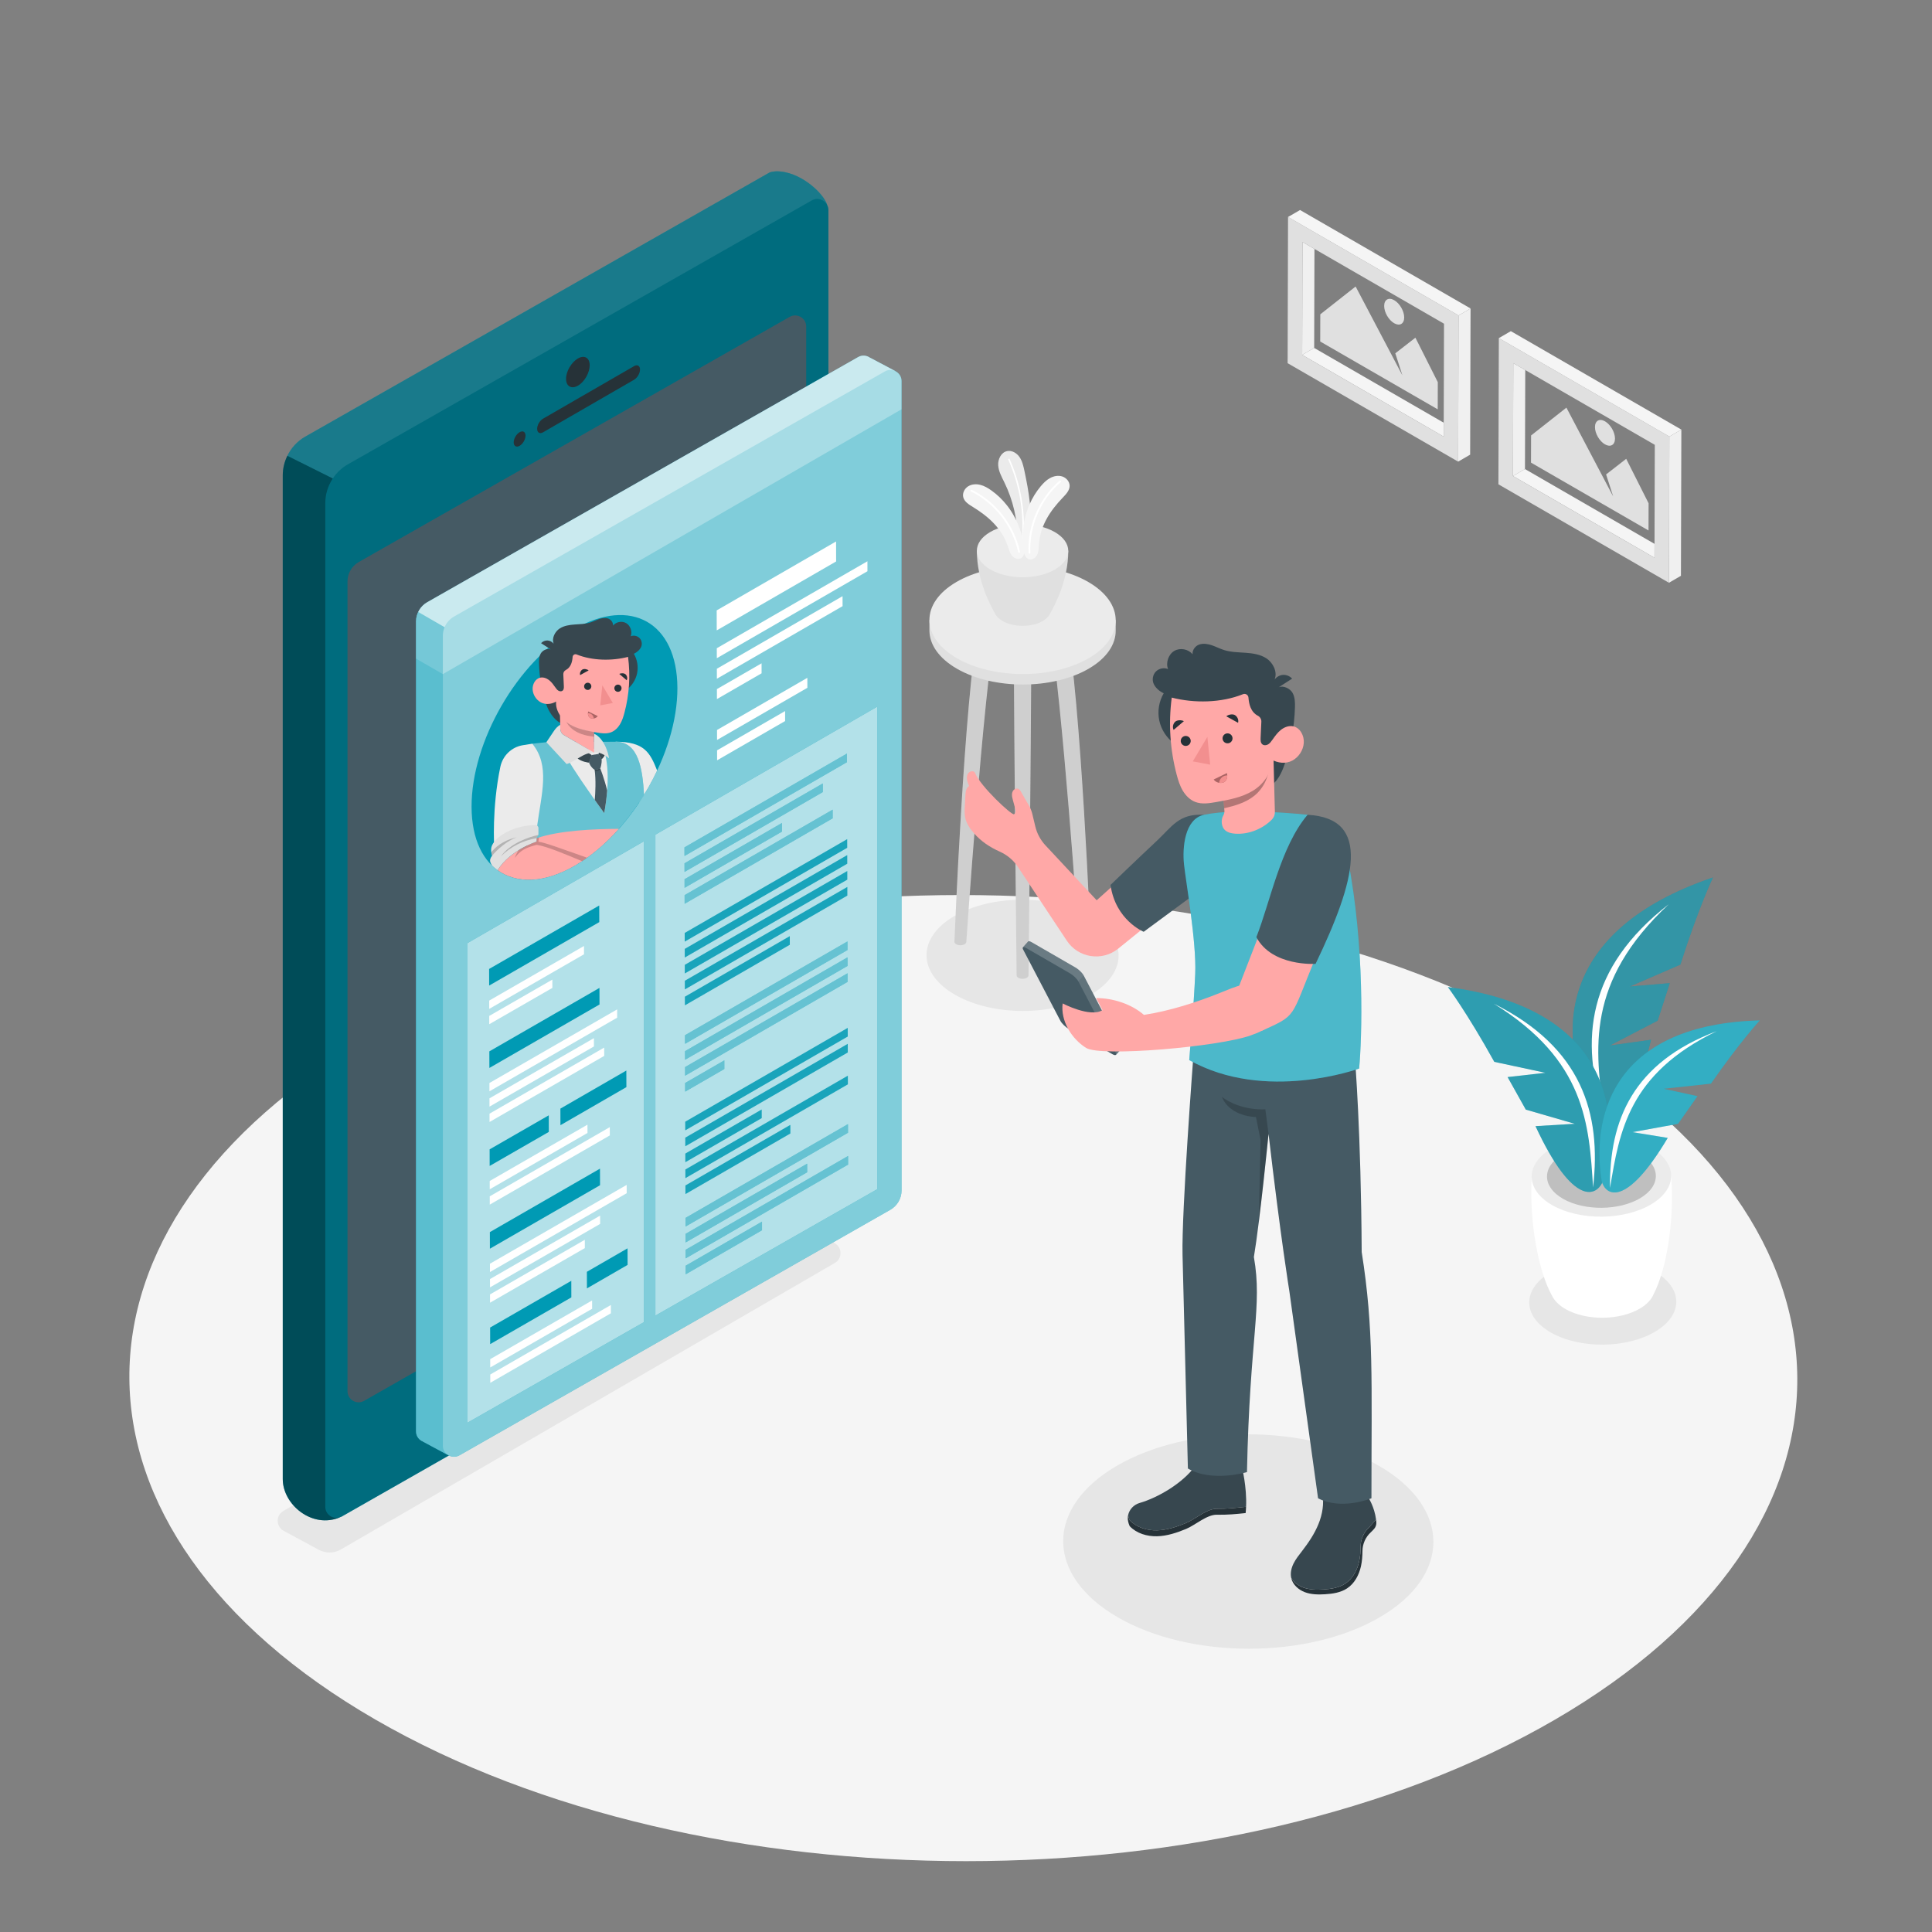 <?xml version="1.0" encoding="utf-8"?>
<!-- Generator: Adobe Illustrator 27.5.0, SVG Export Plug-In . SVG Version: 6.00 Build 0)  -->
<svg version="1.1" xmlns="http://www.w3.org/2000/svg" xmlns:xlink="http://www.w3.org/1999/xlink" x="0px" y="0px"
	 viewBox="0 0 500 500" style="enable-background:new 0 0 500 500;" xml:space="preserve">
<rect x="0" y="0" width="500" height="500" fill="#808080" stroke="none"/>
<g id="Floor">
	<path style="fill:#F5F5F5;" d="M401.423,268.25c-84.559-48.82-221.21-48.82-305.22,0.001
		c-84.015,48.824-83.57,127.977,0.99,176.798c84.565,48.823,221.215,48.823,305.23-0.002
		C486.433,396.227,485.988,317.074,401.423,268.25z"/>
</g>
<g id="Shadows_1_">
	<path style="fill:#E6E6E6;" d="M282.156,237.058c9.738,5.622,9.79,14.738,0.115,20.36c-9.675,5.622-25.411,5.623-35.15,0
		c-9.738-5.622-9.789-14.737-0.114-20.36C256.682,231.436,272.418,231.436,282.156,237.058z"/>
	<path style="fill:#E6E6E6;" d="M73.41,396.172l9.072,4.905c1.803,0.975,3.982,0.942,5.755-0.086l127.825-74.136
		c1.99-1.154,1.947-4.043-0.077-5.137l-11.974-6.473l-130.678,75.79C71.343,392.189,71.386,395.078,73.41,396.172z"/>
	<path style="fill:#E6E6E6;" d="M356.822,379.323c-18.769-10.836-49.1-10.836-67.747,0c-18.648,10.837-18.549,28.406,0.22,39.242
		c18.77,10.837,49.101,10.837,67.749,0C375.691,407.729,375.592,390.16,356.822,379.323z"/>
	<path style="fill:#E6E6E6;" d="M428.118,329.04c-7.5-4.225-19.546-4.098-26.906,0.284c-7.361,4.382-7.248,11.359,0.252,15.584
		c7.5,4.225,19.546,4.098,26.907-0.284C435.731,340.243,435.618,333.266,428.118,329.04z"/>
</g>
<g id="Table">
	<g>
		<g>
			<path style="fill:#E6E6E6;" d="M266.88,169.736h-2.241h-2.241c0,19.268,0.7,82.685,0.7,82.685l0,0
				c0.001,0.228,0.153,0.457,0.455,0.631c0.604,0.349,1.579,0.349,2.179,0c0.3-0.174,0.449-0.403,0.448-0.631l0,0
				C266.18,252.422,266.88,189.004,266.88,169.736z"/>
			<path style="fill:#E6E6E6;" d="M257.839,161.05h-4.482c-3.85,19.931-6.353,82.685-6.353,82.685l0,0
				c0.001,0.228,0.153,0.457,0.455,0.631c0.604,0.348,1.579,0.348,2.179,0c0.3-0.174,0.449-0.403,0.448-0.631l0,0
				C250.086,243.735,254.335,180.702,257.839,161.05z"/>
			<path style="fill:#E6E6E6;" d="M271.439,161.05h4.482c3.85,19.931,6.353,82.685,6.353,82.685l0,0
				c-0.001,0.228-0.153,0.457-0.455,0.631c-0.604,0.348-1.579,0.348-2.179,0c-0.3-0.174-0.449-0.403-0.448-0.631l0,0
				C279.192,243.735,274.943,180.702,271.439,161.05z"/>
		</g>
		<g style="opacity:0.1;">
			<path d="M266.88,169.736h-2.241h-2.241c0,19.268,0.7,82.685,0.7,82.685l0,0c0.001,0.228,0.153,0.457,0.455,0.631
				c0.604,0.349,1.579,0.349,2.179,0c0.3-0.174,0.449-0.403,0.448-0.631l0,0C266.18,252.422,266.88,189.004,266.88,169.736z"/>
			<path d="M257.839,161.05h-4.482c-3.85,19.931-6.353,82.685-6.353,82.685l0,0c0.001,0.228,0.153,0.457,0.455,0.631
				c0.604,0.348,1.579,0.348,2.179,0c0.3-0.174,0.449-0.403,0.448-0.631l0,0C250.086,243.735,254.335,180.702,257.839,161.05z"/>
			<path d="M271.439,161.05h4.482c3.85,19.931,6.353,82.685,6.353,82.685l0,0c-0.001,0.228-0.153,0.457-0.455,0.631
				c-0.604,0.348-1.579,0.348-2.179,0c-0.3-0.174-0.449-0.403-0.448-0.631l0,0C279.192,243.735,274.943,180.702,271.439,161.05z"/>
		</g>
		<g>
			<path style="fill:#E0E0E0;" d="M288.744,160.478h-0.475c-0.908-2.623-3.121-5.126-6.641-7.158
				c-9.444-5.453-24.706-5.453-34.089,0c-3.497,2.032-5.682,4.535-6.561,7.158h-0.444v2.715l0,0c0.02,3.573,2.394,7.147,7.116,9.873
				c9.445,5.453,24.707,5.453,34.09,0c4.691-2.726,7.025-6.299,7.004-9.873h0V160.478z"/>
			<g>
				<path style="fill:#EBEBEB;" d="M281.628,150.605c9.445,5.453,9.494,14.293,0.112,19.746c-9.383,5.453-24.645,5.453-34.09,0
					c-9.444-5.453-9.494-14.293-0.111-19.746C256.922,145.152,272.184,145.152,281.628,150.605z"/>
			</g>
		</g>
	</g>
	<g>
		<g>
			<path style="fill:#E0E0E0;" d="M276.467,142.54h-11.828h-11.828c0,7.771,3.63,14.359,4.746,16.316
				c0.044,0.089,0.097,0.177,0.151,0.265c0.016,0.028,0.038,0.066,0.052,0.091l0.003-0.001c0.362,0.548,0.918,1.063,1.683,1.504
				c2.887,1.667,7.552,1.667,10.419,0c0.961-0.558,1.59-1.234,1.904-1.946C272.935,156.718,276.467,150.21,276.467,142.54z"/>
			<g>
				<path style="fill:#EBEBEB;" d="M272.975,137.696c4.634,2.676,4.659,7.013,0.055,9.689c-4.604,2.676-12.093,2.676-16.727,0
					c-4.634-2.676-4.659-7.013-0.054-9.689C260.852,135.02,268.341,135.02,272.975,137.696z"/>
			</g>
		</g>
		<g>
			<g>
				<path style="fill:#EBEBEB;" d="M263.359,139.484c-0.029-5.041-1.205-10.073-3.412-14.605c-0.695-1.428-1.508-2.863-1.615-4.447
					c-0.107-1.585,0.764-3.378,2.32-3.692c1.222-0.247,2.473,0.502,3.185,1.525c0.713,1.023,0.998,2.275,1.259,3.494
					c1.171,5.475,2.142,11.101,1.407,16.651c-0.079,0.599-0.131,1.327-0.382,1.876c-0.251,0.549-0.748,1.027-1.349,1.08
					c-0.395,0.035-0.803-0.125-1.069-0.42C263.437,140.65,263.361,139.881,263.359,139.484z"/>
				<g>
					<path style="fill:#FFFFFF;" d="M264.659,139.935c-0.006,0-0.011,0-0.017-0.001c-0.107-0.009-0.186-0.103-0.177-0.209
						c0.595-7.08-0.62-14.252-3.516-20.739c-0.044-0.098,0-0.212,0.098-0.256c0.098-0.043,0.213,0,0.256,0.098
						c2.922,6.548,4.148,13.785,3.547,20.93C264.843,139.859,264.758,139.935,264.659,139.935z"/>
				</g>
			</g>
			<g>
				<path style="fill:#F5F5F5;" d="M251.845,131.242c-1.044-0.645-2.229-1.339-2.546-2.524c-0.282-1.056,0.287-2.225,1.202-2.823
					c0.915-0.598,2.098-0.684,3.16-0.426c1.062,0.257,2.023,0.826,2.913,1.461c1.512,1.077,2.861,2.378,4.009,3.835
					c1.369,1.736,2.454,3.695,3.206,5.774c0.483,1.336,0.932,2.734,1.153,4.157c0.175,1.123,0.51,2.984-0.652,3.719
					c-0.504,0.319-1.184,0.266-1.703-0.027c-0.519-0.294-0.893-0.795-1.154-1.332c-0.26-0.537-0.42-1.115-0.61-1.681
					c-0.758-2.26-1.98-4.182-3.601-5.901C255.655,133.81,253.785,132.44,251.845,131.242z"/>
				<g>
					<path style="fill:#FFFFFF;" d="M263.784,143.062L263.784,143.062c-0.128,0.027-0.253-0.055-0.28-0.182
						c-1.409-6.671-6.089-12.681-12.211-15.683c-0.117-0.057-0.166-0.199-0.108-0.316c0.058-0.117,0.199-0.165,0.316-0.108
						c6.25,3.065,11.027,9.199,12.466,16.009C263.993,142.909,263.911,143.035,263.784,143.062z"/>
				</g>
			</g>
			<g>
				<path style="fill:#F5F5F5;" d="M274.995,128.833c0.846-0.888,1.818-1.86,1.824-3.087c0.006-1.093-0.841-2.08-1.878-2.427
					s-2.202-0.13-3.165,0.388c-0.963,0.518-1.748,1.312-2.449,2.151c-1.19,1.425-2.166,3.025-2.908,4.726
					c-0.884,2.026-1.439,4.196-1.64,6.398c-0.129,1.415-0.209,2.881-0.063,4.313c0.115,1.13,0.263,3.016,1.573,3.433
					c0.568,0.181,1.213-0.042,1.641-0.458c0.428-0.416,0.663-0.995,0.779-1.581c0.116-0.585,0.124-1.185,0.164-1.78
					c0.161-2.379,0.857-4.547,1.989-6.62C271.96,132.281,273.422,130.482,274.995,128.833z"/>
				<g>
					<path style="fill:#FFFFFF;" d="M266.438,143.29L266.438,143.29c0.131-0.006,0.231-0.117,0.225-0.247
						c-0.326-6.811,2.68-13.809,7.842-18.264c0.099-0.085,0.11-0.234,0.025-0.333c-0.085-0.099-0.234-0.109-0.333-0.024
						c-5.27,4.547-8.338,11.691-8.006,18.644C266.197,143.195,266.308,143.296,266.438,143.29z"/>
				</g>
			</g>
		</g>
	</g>
</g>
<g id="Pictures">
	<g>
		<g>
			<polygon style="fill:none;" points="394.734,95.766 428.262,115.123 428.19,140.749 394.661,121.391 			"/>
			<polygon style="fill:#F0F0F0;" points="394.734,95.766 394.661,121.391 391.555,123.196 391.638,93.978 			"/>
			<polygon style="fill:#F5F5F5;" points="428.19,140.749 428.179,144.34 391.555,123.196 394.661,121.391 			"/>
			<path style="fill:#E0E0E0;" d="M387.79,125.341l44.13,25.478l0.107-37.836l-44.13-25.479L387.79,125.341z M391.555,123.196
				l0.083-29.217l3.095,1.787l33.529,19.358l-0.073,25.625l-0.01,3.592L391.555,123.196z"/>
			<polygon style="fill:#F5F5F5;" points="387.898,87.506 391.003,85.701 435.133,111.179 432.027,112.984 			"/>
			<polygon style="fill:#F0F0F0;" points="435.133,111.179 435.026,149.015 431.92,150.82 432.027,112.984 			"/>
		</g>
		<g>
			<g style="enable-background:new    ;">
				<g>
					<polygon style="fill:#E0E0E0;" points="405.387,105.495 396.243,112.695 396.223,119.728 426.635,137.287 426.655,130.253
						420.859,118.742 415.655,122.782 417.495,128.499 414.825,123.423 					"/>
				</g>
				<g>
					<path style="fill:#E0E0E0;" d="M415.376,109.04c-1.431-0.826-2.596-0.163-2.6,1.482c-0.005,1.645,1.152,3.649,2.583,4.475
						c1.431,0.826,2.596,0.163,2.601-1.482C417.964,111.87,416.808,109.867,415.376,109.04z"/>
				</g>
			</g>
		</g>
	</g>
	<g>
		<g>
			<polygon style="fill:none;" points="340.18,64.418 373.709,83.775 373.636,109.4 340.108,90.043 			"/>
			<polygon style="fill:#F0F0F0;" points="340.18,64.418 340.108,90.043 337.002,91.848 337.085,62.63 			"/>
			<polygon style="fill:#F5F5F5;" points="373.636,109.4 373.626,112.993 337.002,91.848 340.108,90.043 			"/>
			<path style="fill:#E0E0E0;" d="M333.237,93.993l44.13,25.478l0.107-37.836l-44.13-25.478L333.237,93.993z M337.002,91.848
				l0.083-29.218l3.095,1.787l33.529,19.358l-0.073,25.625l-0.01,3.592L337.002,91.848z"/>
			<polygon style="fill:#F5F5F5;" points="333.344,56.158 336.45,54.353 380.58,79.831 377.474,81.636 			"/>
			<polygon style="fill:#F0F0F0;" points="380.58,79.831 380.472,117.667 377.367,119.472 377.474,81.636 			"/>
		</g>
		<g>
			<g style="enable-background:new    ;">
				<g>
					<polygon style="fill:#E0E0E0;" points="350.834,74.147 341.69,81.347 341.67,88.38 372.082,105.938 372.102,98.905
						366.306,87.394 361.102,91.434 362.942,97.151 360.271,92.075 					"/>
				</g>
				<g>
					<path style="fill:#E0E0E0;" d="M360.823,77.692c-1.431-0.826-2.596-0.163-2.601,1.482c-0.005,1.645,1.152,3.648,2.584,4.475
						c1.431,0.826,2.596,0.163,2.6-1.482C363.411,80.522,362.254,78.518,360.823,77.692z"/>
				</g>
			</g>
		</g>
	</g>
</g>
<g id="Plant">
	<g>
		<g>
			<path style="fill:#FFFFFF;" d="M432.496,304.228l-18.042,0.716l-18.053-0.336c-0.649,12.196,1.862,24.592,5.207,30.624
				l0.013-0.002c0.602,1.325,1.796,2.575,3.611,3.598c5.358,3.019,13.964,2.928,19.222-0.203c1.823-1.085,2.989-2.395,3.531-3.767
				C431.174,328.725,433.397,316.347,432.496,304.228z"/>
			<g>
				<path style="fill:#EBEBEB;" d="M427.089,296.892c7.114,4.008,7.222,10.626,0.24,14.783c-6.982,4.157-18.409,4.277-25.524,0.269
					c-7.114-4.008-7.221-10.626-0.239-14.783C408.549,293.004,419.976,292.884,427.089,296.892z"/>
			</g>
			<g>
				<path style="fill:#E0E0E0;" d="M424.311,298.546c5.55,3.127,5.634,8.291,0.187,11.533c-5.447,3.243-14.362,3.337-19.913,0.21
					c-5.55-3.127-5.634-8.29-0.186-11.533C409.845,295.513,418.76,295.419,424.311,298.546z"/>
			</g>
			<g style="opacity:0.15;">
				<path d="M424.311,298.546c5.55,3.127,5.634,8.291,0.187,11.533c-5.447,3.243-14.362,3.337-19.913,0.21
					c-5.55-3.127-5.634-8.29-0.186-11.533C409.845,295.513,418.76,295.419,424.311,298.546z"/>
			</g>
		</g>
		<g>
			<path style="fill:#009AB4;" d="M443.309,227.091c-40.531,13.746-40.612,40.959-31.239,60.239
				c2.354,3.898,9.374,5.931,15.211-18.232l-10.668,1.482l12.383-6.441l3.132-9.7l-10.372,0.88l13.117-5.68
				C439.571,234.904,443.309,227.091,443.309,227.091z"/>
			<path style="opacity:0.2;" d="M443.309,227.091c-40.531,13.746-40.612,40.959-31.239,60.239
				c2.354,3.898,9.374,5.931,15.211-18.232l-10.668,1.482l12.383-6.441l3.132-9.7l-10.372,0.88l13.117-5.68
				C439.571,234.904,443.309,227.091,443.309,227.091z"/>
			<path style="opacity:0.2;fill:#FFFFFF;" d="M443.309,227.091c-40.531,13.746-40.612,40.959-31.239,60.239
				c2.354,3.898,9.374,5.931,15.211-18.232l-10.668,1.482l12.383-6.441l3.132-9.7l-10.372,0.88l13.117-5.68
				C439.571,234.904,443.309,227.091,443.309,227.091z"/>
			<path style="fill:#FFFFFF;" d="M431.877,234.017c-21.276,16.505-23.016,35.188-16.751,54.608
				C412.801,271.491,410.302,254.169,431.877,234.017z"/>
		</g>
		<g>
			<path style="fill:#009AB4;" d="M374.713,255.457c40.15,5.222,45.281,30.45,40.167,50.075c-1.459,4.053-7.594,7.242-17.496-14.086
				l10.171-0.607l-12.683-3.675l-4.707-8.416l9.784-1.11l-13.223-2.833C379.631,262.01,374.713,255.457,374.713,255.457z"/>
			<path style="opacity:0.2;fill:#FFFFFF;" d="M374.713,255.457c40.15,5.222,45.281,30.45,40.167,50.075
				c-1.459,4.053-7.594,7.242-17.496-14.086l10.171-0.607l-12.683-3.675l-4.707-8.416l9.784-1.11l-13.223-2.833
				C379.631,262.01,374.713,255.457,374.713,255.457z"/>
			<path style="opacity:0.1;" d="M374.713,255.457c40.15,5.222,45.281,30.45,40.167,50.075c-1.459,4.053-7.594,7.242-17.496-14.086
				l10.171-0.607l-12.683-3.675l-4.707-8.416l9.784-1.11l-13.223-2.833C379.631,262.01,374.713,255.457,374.713,255.457z"/>
			<path style="fill:#FFFFFF;" d="M386.603,259.758c22.802,11.358,27.886,28.365,25.682,47.543
				C411.259,290.976,410.359,274.444,386.603,259.758z"/>
		</g>
		<g>
			<path style="fill:#009AB4;" d="M455.434,264.08c-36.76,0.989-43.738,23.305-40.941,41.51c0.942,3.797,6.188,7.249,17.116-11.101
				l-9.133-1.493l11.8-2.142l5.034-7.167l-8.737-1.912l12.209-1.331C450.382,269.544,455.434,264.08,455.434,264.08z"/>
			<path style="fill:#FFFFFF;" d="M444.292,266.861c-21.656,8.143-27.829,23.037-27.619,40.568
				C419.116,292.776,421.465,277.922,444.292,266.861z"/>
			<path style="opacity:0.2;fill:#FFFFFF;" d="M455.434,264.08c-36.76,0.989-43.738,23.305-40.941,41.51
				c0.942,3.797,6.188,7.249,17.116-11.101l-9.133-1.493l11.8-2.142l5.034-7.167l-8.737-1.912l12.209-1.331
				C450.382,269.544,455.434,264.08,455.434,264.08z"/>
		</g>
	</g>
</g>
<g id="Device">
	<g>
		<path style="fill:#009AB4;" d="M214.086,53.1l0.009-0.008c-0.872-3.06-7.085-8.879-13.268-8.757
			c-0.223-0.002-1.335,0.112-1.736,0.34L78.986,113.007c-2.042,1.161-3.618,2.907-4.616,4.946c-0.757,1.547-1.191,3.258-1.191,5.039
			v259.794c0,6.618,7.631,12.933,14.795,9.895c0.018-0.008,0.03-0.026,0.048-0.034c0.154-0.056,0.31-0.1,0.46-0.186l120.109-68.445
			c3.586-2.044,5.801-5.854,5.801-9.982V54.352C214.393,53.89,214.27,53.475,214.086,53.1z"/>
		<path style="opacity:0.3;" d="M214.086,53.1l0.009-0.008c-0.872-3.06-7.085-8.879-13.268-8.757
			c-0.223-0.002-1.335,0.112-1.736,0.34L78.986,113.007c-2.042,1.161-3.618,2.907-4.616,4.946c-0.757,1.547-1.191,3.258-1.191,5.039
			v259.794c0,6.618,7.631,12.933,14.795,9.895c0.018-0.008,0.03-0.026,0.048-0.034c0.154-0.056,0.31-0.1,0.46-0.186l120.109-68.445
			c3.586-2.044,5.801-5.854,5.801-9.982V54.352C214.393,53.89,214.27,53.475,214.086,53.1z"/>
		<path style="fill:#455A64;" d="M89.934,150.452c0-2.065,1.109-3.972,2.904-4.993l111.518-63.446
			c1.915-1.089,4.292,0.294,4.292,2.496v209.488c0,2.059-1.112,3.972-2.902,4.993L94.228,362.538
			c-1.915,1.091-4.294-0.292-4.294-2.496V150.452z"/>
		<path style="opacity:0.3;" d="M73.179,122.992v259.794c0,6.618,7.631,12.933,14.795,9.895c0.018-0.008,0.03-0.026,0.048-0.034
			c-1.816,0.658-3.834-0.65-3.834-2.681V130.173c0-2.302,0.709-4.491,1.94-6.345l-11.759-5.875
			C73.613,119.5,73.179,121.211,73.179,122.992z"/>
		<path style="opacity:0.1;fill:#FFFFFF;" d="M200.827,44.335c-0.223-0.002-1.335,0.112-1.736,0.34L78.986,113.007
			c-2.042,1.161-3.618,2.907-4.616,4.946l11.759,5.875c0.978-1.472,2.278-2.737,3.868-3.641L210.1,51.856
			c1.513-0.861,3.296-0.166,3.986,1.244l0.009-0.008C213.223,50.031,207.01,44.213,200.827,44.335z"/>
		<g>
			<g>
				<g>
					<path style="fill:#263238;" d="M164.094,94.756c0.844-0.487,1.542-0.11,1.545,0.859c0.003,0.969-0.692,2.173-1.536,2.66
						l-23.564,13.605c-0.844,0.487-1.524,0.078-1.527-0.892c-0.003-0.969,0.674-2.14,1.517-2.627L164.094,94.756z"/>
				</g>
				<g>
					<path style="fill:#263238;" d="M134.478,111.854c0.843-0.487,1.524-0.099,1.527,0.87c0.003,0.969-0.674,2.162-1.517,2.649
						c-0.843,0.487-1.543,0.089-1.545-0.881C132.94,113.523,133.635,112.341,134.478,111.854z"/>
				</g>
			</g>
			<g>
				<path style="fill:#263238;" d="M149.561,92.777c1.685-0.973,3.045-0.198,3.051,1.738c0.005,1.937-1.346,4.319-3.031,5.292
					c-1.685,0.973-3.082,0.177-3.087-1.76C146.488,96.111,147.876,93.75,149.561,92.777z"/>
			</g>
			<g>
				<path style="fill:#263238;" d="M149.57,337.352c3.432-1.982,6.202-0.404,6.213,3.54c0.011,3.944-2.741,8.797-6.173,10.778
					c-3.432,1.982-6.277,0.36-6.288-3.584S146.137,339.333,149.57,337.352z"/>
			</g>
		</g>
	</g>
</g>
<g id="Screen">
	<g>
		<g>
			<path style="fill:#009AB4;" d="M231.684,96.039l0.019-0.011l-6.493-3.438l0.002,0.028c-0.863-0.64-2.058-0.817-3.123-0.211
				l-111.518,63.446c-1.795,1.021-2.904,2.928-2.904,4.993v9.611v199.979c0,1.271,0.799,2.249,1.836,2.657l-0.016,0.014l6.538,3.511
				c0.009,0.005,0.019,0.01,0.028,0.015c0.033,0.019,0.07,0.027,0.104,0.044c0.816,0.426,1.829,0.481,2.743-0.04l111.519-63.548
				c1.79-1.021,2.902-2.934,2.902-4.993V105.926V98.61C233.32,97.423,232.621,96.491,231.684,96.039z"/>
			<path style="opacity:0.3;fill:#FFFFFF;" d="M233.32,105.926V98.61c0-1.187-0.699-2.119-1.636-2.571l0.019-0.011l-6.493-3.438
				l0.002,0.028c-0.863-0.64-2.058-0.817-3.123-0.211l-111.518,63.446c-1.795,1.021-2.904,2.928-2.904,4.993v9.611l6.938,4.007
				L233.32,105.926z"/>
			<path style="opacity:0.5;fill:#FFFFFF;" d="M231.684,96.039l0.019-0.011l-6.493-3.438l0.002,0.028
				c-0.863-0.64-2.058-0.817-3.123-0.211l-111.518,63.446c-1.795,1.021-2.904,2.928-2.904,4.993v209.59
				c0,1.271,0.799,2.249,1.836,2.657l-0.016,0.014l6.538,3.511c0.009,0.005,0.019,0.01,0.028,0.015
				c0.033,0.019,0.07,0.027,0.104,0.044c0.816,0.426,1.829,0.481,2.743-0.04l111.519-63.548c1.79-1.021,2.902-2.934,2.902-4.993
				V98.61C233.32,97.423,232.621,96.491,231.684,96.039z"/>
			<path style="opacity:0.3;fill:#009AB4;" d="M107.667,160.847v209.59c0,1.271,0.799,2.249,1.836,2.657l-0.016,0.014l6.538,3.511
				c-0.829-0.486-1.42-1.379-1.42-2.476v-209.59c0-0.783,0.161-1.543,0.457-2.241l-6.822-3.939
				C107.875,159.134,107.667,159.974,107.667,160.847z"/>
			<path style="opacity:0.4;fill:#FFFFFF;" d="M225.21,92.591l0.002,0.028c-0.863-0.64-2.058-0.817-3.123-0.211l-111.518,63.446
				c-1.036,0.589-1.834,1.479-2.331,2.519l6.822,3.939c0.484-1.142,1.333-2.118,2.447-2.752l111.518-63.446
				c0.883-0.502,1.856-0.462,2.657-0.075l0.019-0.011L225.21,92.591z"/>
		</g>
		<g>
			<g>
				<path style="fill:#009AB4;" d="M148.586,162.831c14.713-8.494,26.676-1.677,26.724,15.222
					c0.048,16.899-11.838,37.485-26.551,45.98c-14.706,8.491-26.669,1.673-26.717-15.225
					C121.995,191.908,133.88,171.322,148.586,162.831z"/>
			</g>
			<path style="fill:#37474F;" d="M162.058,178.6c1.427-1.025,2.452-2.596,2.815-4.316c0.363-1.719,0.061-3.57-0.83-5.085
				c0.773-0.371,1.524-0.987,1.876-1.769c0.339-0.753,0.171-1.706-0.405-2.298c-0.576-0.592-1.524-0.785-2.286-0.465
				c0.475-1.169-0.072-2.759-1.161-3.397c-1.088-0.638-2.626-0.354-3.415,0.632c0.052-0.803-0.505-1.576-1.269-1.827
				c-0.764-0.251-1.606-0.113-2.367,0.148c-0.761,0.261-1.479,0.639-2.246,0.882c-1.296,0.41-2.678,0.419-4.034,0.514
				c-1.356,0.096-2.756,0.3-3.897,1.039c-1.141,0.738-2.148,2.465-1.533,3.951c-0.384-0.488-0.998-0.838-1.618-0.858
				c-0.62-0.021-1.244,0.244-1.66,0.705c0.848,0.526,1.669,1.092,2.518,1.617c-0.854-0.384-2.127,0.218-2.589,1.033
				c-0.462,0.814-0.484,1.798-0.456,2.734c0.105,3.555,0.753,7.091,1.876,10.466c0.581,1.745,1.94,3.939,3.593,4.744L162.058,178.6z
				"/>
			<path style="fill:#EBEBEB;" d="M159.289,191.956l4.029,3.444l2.128,12.216c1.734-2.614,3.291-5.367,4.623-8.196
				C168.225,194.754,166.757,191.956,159.289,191.956z"/>
			<g>
				<path style="fill:#009AB4;" d="M148.76,224.032c6.91-3.989,13.196-10.646,17.915-18.335c-0.388-6.614-1.362-13.741-7.385-13.741
					l-17.886,0.124l-3.651,0.389l-1.724,35.195C139.815,227.849,144.153,226.692,148.76,224.032z"/>
			</g>
			<g style="opacity:0.4;">
				<path style="fill:#FFFFFF;" d="M148.76,224.032c6.91-3.989,13.196-10.646,17.915-18.335c-0.388-6.614-1.362-13.741-7.385-13.741
					l-17.886,0.124l-3.651,0.389l-1.724,35.195C139.815,227.849,144.153,226.692,148.76,224.032z"/>
			</g>
			<path style="fill:#EBEBEB;" d="M156.365,194.335c1.671,5.323,0.622,12.744,0,16.086c-4.236-5.828-8.199-11.671-9.442-13.957
				l5.906-2.868L156.365,194.335z"/>
			<g>
				<g>
					<path style="fill:#455A64;" d="M153.896,199.225l1.459-0.347c0,0,1.078,2.74,1.779,5.699c-0.18,2.356-0.51,4.455-0.769,5.845
						c-0.831-1.144-1.65-2.287-2.442-3.404C154.087,205.106,154.254,201.945,153.896,199.225z"/>
					<path style="opacity:0.2;" d="M153.929,199.533c-0.012-0.102-0.02-0.207-0.033-0.308l1.459-0.347c0,0,0.031,0.08,0.083,0.216
						c-0.238,0.208-0.518,0.369-0.828,0.436C154.386,199.577,154.156,199.568,153.929,199.533z"/>
				</g>
				<g>
					<path style="fill:#455A64;" d="M153.114,195.403l-1.149-0.739l-2.677,1.459c1.174,1.075,3.157,1.25,3.157,1.25L153.114,195.403
						z"/>
					<path style="fill:#455A64;" d="M154.884,195.119l0.35-0.784l1.35,0.845c-0.263,0.878-0.877,1.284-0.877,1.284L154.884,195.119z
						"/>
					<path style="opacity:0.2;" d="M153.114,195.403l-1.149-0.739l-2.677,1.459c1.174,1.075,3.157,1.25,3.157,1.25L153.114,195.403z
						"/>
					<path style="opacity:0.2;" d="M154.884,195.119l0.35-0.784l1.35,0.845c-0.263,0.878-0.877,1.284-0.877,1.284L154.884,195.119z"
						/>
					<path style="fill:#455A64;" d="M152.445,197.374c0.114-0.679,0.34-1.366,0.669-1.971c0.59-0.095,1.18-0.189,1.77-0.284
						c0.322,0.41,0.605,0.872,0.823,1.345c0.087,1.261-0.352,2.413-0.352,2.413c-0.658,0.373-1.459,0.347-1.459,0.347
						C152.843,198.57,152.445,197.374,152.445,197.374z"/>
				</g>
			</g>
			<path style="fill:#E0E0E0;" d="M153.735,194.781c-2.809-0.049-4.525,2.188-7.093,2.953l-5.238-5.654l2.03-3.018
				c0.405-0.602,0.932-1.113,1.547-1.499l0,0l0.023,1.093c0.014,0.649,0.364,1.245,0.925,1.572L153.735,194.781z"/>
			<path style="fill:#E0E0E0;" d="M153.735,194.781c1.562-0.486,3.894,1.467,3.894,1.467c-0.816-4.517-3.282-6.295-3.885-6.295
				L153.735,194.781z"/>
			<path style="fill:#EBEBEB;" d="M137.753,192.469l-2.426,0.388c-2.931,0.468-5.239,2.716-5.844,5.622
				c-2.241,10.763-1.58,20.588-1.58,20.588l11.074-5.1C140.143,205.311,142.416,198.162,137.753,192.469z"/>
			<g>
				<g>
					<path style="fill:#E0E0E0;" d="M138.86,217.814l0.045-0.962c0.008-0.177,0.088-0.342,0.22-0.46
						c0.14-0.124,0.22-0.303,0.22-0.49v-1.603c0-0.436-0.359-0.784-0.795-0.778c-5.014,0.066-9.883,2.45-11.211,5.255
						c-0.544,1.166,0,2.71,0,2.71c-0.87,1.135-0.45,1.719,0.003,2.53c0.452,0.436,0.933,0.83,1.435,1.19
						C132.02,219.983,138.86,217.814,138.86,217.814z"/>
				</g>
				<path style="opacity:0.2;" d="M133.674,216.691c-2.375,0.91-5.004,3.108-6.335,4.795c0,0-0.135-0.383-0.203-0.911
					C127.965,219.534,129.769,217.626,133.674,216.691z"/>
				<path style="opacity:0.2;" d="M139.313,216.095c-0.035,0.113-0.097,0.217-0.188,0.297c-0.132,0.117-0.212,0.283-0.22,0.46
					l-0.004,0.077c-3.476,0.525-6.773,2.19-9.25,4.686C131.968,218.256,137.057,216.536,139.313,216.095z"/>
			</g>
			<g>
				<path style="fill:#FFA8A7;" d="M148.76,224.032c4.082-2.357,7.945-5.647,11.397-9.528c-6.422,0.036-15.385,0.392-21.255,2.425
					l-0.042,0.885c0,0-6.84,2.169-10.084,7.392C133.674,228.731,140.814,228.619,148.76,224.032z"/>
				<path style="opacity:0.2;" d="M139.346,217.841l0.112-1.093c-0.187,0.059-0.375,0.118-0.556,0.181l-0.042,0.885
					c0,0-2.125,0.671-4.567,2.168c-0.397,0.521-0.791,1.197-1.048,2.042c1.339-1.895,2.805-2.654,5.661-3.386
					c2.599,0.399,7.121,2.314,11.723,4.232c0.44-0.289,0.878-0.589,1.312-0.899C146.413,220.044,140.785,217.939,139.346,217.841z"
					/>
			</g>
			<path style="fill:#FFA8A7;" d="M148.211,187.763l-0.081-0.043c-1.182-0.623-2.055-1.721-2.353-3.024
				c-0.147-0.644-0.276-1.292-0.378-1.944c-0.093-0.592-0.526-0.014-0.526-0.014s0.033,1.437,0.071,3.153
				c0.02,0.903,0.041,1.881,0.06,2.769c0.014,0.649,0.364,1.242,0.925,1.569l7.806,4.552v-3.908l0.009-1.641
				C151.81,189.089,149.83,188.617,148.211,187.763z"/>
			<polygon style="fill:#FFA8A7;" points="146.314,186.771 146.313,186.769 146.32,186.773 			"/>
			<path style="opacity:0.2;" d="M147.098,187.651c-0.458-0.587-0.791-1.278-0.963-2.001c0.43,0.874,1.118,1.607,1.995,2.07
				c0.028,0.015,0.055,0.029,0.081,0.043c1.618,0.854,3.599,1.326,5.532,1.47l-0.007,1.415c-1.112-0.117-2.218-0.31-3.269-0.686
				C149.167,189.497,147.946,188.74,147.098,187.651z"/>
			<g>
				<path style="fill:#FFA8A7;" d="M162.54,170.003c0.638,4.822,0.318,9.77-0.936,14.47c-0.275,1.029-0.599,2.059-1.148,2.972
					c-0.549,0.913-1.347,1.71-2.345,2.083c-1.228,0.459-2.592,0.238-3.883,0.01c-2.361-0.416-4.783-0.855-6.833-2.096
					c-2.051-1.241-3.677-3.484-3.478-5.872c-1.195,0.685-2.705,0.866-3.92,0.217c-1.215-0.649-2.056-1.949-2.15-3.323
					c-0.092-1.337,0.682-2.828,1.996-3.093c0.803-0.162,1.643,0.16,2.285,0.668c0.642,0.508,1.122,1.189,1.593,1.859
					c0.224,0.319,0.459,0.648,0.794,0.849c0.335,0.201,0.799,0.241,1.096-0.013c0.324-0.277,0.331-0.767,0.311-1.193l-0.138-3.028
					c-0.022-0.477,0.246-0.911,0.672-1.127c0.617-0.314,1.088-0.892,1.357-1.561c0.233-0.58,0.333-1.197,0.383-1.822
					c0.041-0.503,0.553-0.824,1.021-0.635C153.281,171.007,158.348,171.08,162.54,170.003z"/>
				<g>
					<polygon style="fill:#F28F8F;" points="155.878,177.347 158.602,181.932 155.355,182.541 					"/>
					<path style="fill:#F28F8F;" d="M152.225,184.121c0.823,0.4,1.645,0.8,2.467,1.2c-0.359,0.56-1.263,0.804-1.871,0.532
						C152.215,185.58,152.045,184.762,152.225,184.121z"/>
					<path style="opacity:0.3;" d="M152.225,184.121c0.823,0.4,1.645,0.8,2.467,1.2c-0.359,0.56-1.263,0.804-1.871,0.532
						C152.215,185.58,152.045,184.762,152.225,184.121z"/>
					<path style="fill:#F28F8F;" d="M153.678,185.934c-0.297,0.052-0.602,0.033-0.857-0.081c-0.477-0.214-0.68-0.764-0.66-1.3
						c0.35,0.002,0.701,0.116,0.973,0.338C153.447,185.146,153.638,185.532,153.678,185.934z"/>
					<path style="fill:#263238;" d="M151.176,177.53c-0.052,0.512,0.322,0.97,0.834,1.021c0.512,0.051,0.97-0.322,1.021-0.834
						c0.052-0.513-0.322-0.97-0.834-1.021C151.685,176.644,151.228,177.017,151.176,177.53z"/>
					<path style="fill:#263238;" d="M158.997,178.014c-0.052,0.512,0.322,0.97,0.834,1.021c0.512,0.052,0.97-0.322,1.021-0.835
						c0.052-0.512-0.322-0.97-0.834-1.021C159.506,177.128,159.048,177.502,158.997,178.014z"/>
					<path style="fill:#263238;" d="M160.272,174.413c0.638,0.543,1.276,1.086,1.913,1.63c0.253-0.467,0.121-1.121-0.255-1.497
						C161.555,174.17,160.74,174.161,160.272,174.413z"/>
					<path style="fill:#263238;" d="M152.338,173.5c-0.733,0.405-1.467,0.81-2.2,1.215c-0.154-0.508,0.106-1.122,0.549-1.415
						C151.129,173.007,151.93,173.16,152.338,173.5z"/>
				</g>
			</g>
		</g>
		<g>
			<g>
				<polygon style="fill:#FFFFFF;" points="197.093,171.666 197.1,174.248 185.543,180.921 185.535,178.339 				"/>
			</g>
			<g>
				<polygon style="fill:#FFFFFF;" points="203.179,184.023 203.186,186.605 185.587,196.765 185.58,194.183 				"/>
			</g>
			<g>
				<polygon style="fill:#FFFFFF;" points="208.939,175.422 208.946,178.005 185.572,191.499 185.565,188.917 				"/>
			</g>
			<g>
				<polygon style="fill:#FFFFFF;" points="218.051,154.291 218.059,156.873 185.528,175.655 185.52,173.072 				"/>
			</g>
			<g>
				<polygon style="fill:#FFFFFF;" points="224.488,145.253 224.495,147.836 185.513,170.342 185.505,167.76 				"/>
			</g>
			<g>
				<polygon style="fill:#FFFFFF;" points="216.374,140.13 216.388,145.304 185.492,163.142 185.477,157.968 				"/>
			</g>
		</g>
		<g>
			<polygon style="fill:#009AB4;" points="120.913,244.113 120.913,368.232 166.675,342.154 166.675,217.708 			"/>
			<polygon style="fill:#009AB4;" points="227.012,182.893 169.614,216.012 169.614,340.48 227.012,307.771 			"/>
		</g>
		<g style="opacity:0.7;">
			<polygon style="fill:#FFFFFF;" points="120.913,244.113 120.913,368.232 166.675,342.154 166.675,217.708 			"/>
			<polygon style="fill:#FFFFFF;" points="227.012,182.893 169.614,216.012 169.614,340.48 227.012,307.771 			"/>
		</g>
		<g>
			<g>
				<g>
					<polygon style="fill:#009AB4;" points="204.537,291.119 204.543,293.348 177.392,309.024 177.385,306.795 					"/>
				</g>
				<g>
					<polygon style="fill:#009AB4;" points="219.423,278.388 219.43,280.626 177.38,304.903 177.374,302.665 					"/>
				</g>
				<g>
					<polygon style="fill:#009AB4;" points="197.126,287.134 197.132,289.364 177.368,300.774 177.362,298.545 					"/>
				</g>
				<g>
					<polygon style="fill:#009AB4;" points="219.4,270.146 219.406,272.376 177.357,296.654 177.35,294.424 					"/>
				</g>
				<g>
					<polygon style="fill:#009AB4;" points="219.388,266.017 219.395,268.255 177.345,292.533 177.339,290.295 					"/>
				</g>
			</g>
			<g>
				<g>
					<polygon style="fill:#009AB4;" points="187.458,274.419 187.464,276.657 177.317,282.516 177.31,280.278 					"/>
				</g>
				<g>
					<polygon style="fill:#009AB4;" points="219.348,251.879 219.355,254.109 177.305,278.387 177.299,276.157 					"/>
				</g>
				<g>
					<polygon style="fill:#009AB4;" points="219.337,247.759 219.343,249.988 177.293,274.266 177.287,272.036 					"/>
				</g>
				<g>
					<polygon style="fill:#009AB4;" points="219.325,243.638 219.331,245.867 177.281,270.145 177.275,267.915 					"/>
				</g>
			</g>
			<g>
				<g>
					<polygon style="fill:#009AB4;" points="204.398,242.272 204.405,244.501 177.253,260.177 177.247,257.948 					"/>
				</g>
				<g>
					<polygon style="fill:#009AB4;" points="219.285,229.541 219.291,231.779 177.242,256.057 177.235,253.819 					"/>
				</g>
				<g>
					<polygon style="fill:#009AB4;" points="219.273,225.42 219.28,227.65 177.23,251.928 177.224,249.698 					"/>
				</g>
				<g>
					<polygon style="fill:#009AB4;" points="219.25,217.171 219.256,219.408 177.206,243.686 177.2,241.448 					"/>
				</g>
				<polygon style="fill:#009AB4;" points="219.262,221.3 219.268,223.529 177.218,247.807 177.212,245.577 				"/>
			</g>
			<g>
				<g>
					<polygon style="fill:#009AB4;" points="212.946,202.753 212.953,204.983 177.156,225.65 177.149,223.421 					"/>
				</g>
				<g>
					<polygon style="fill:#009AB4;" points="215.492,209.538 215.499,211.776 177.179,233.9 177.173,231.662 					"/>
				</g>
				<g>
					<polygon style="fill:#009AB4;" points="202.379,212.981 202.385,215.211 177.167,229.771 177.161,227.541 					"/>
				</g>
				<g>
					<polygon style="fill:#009AB4;" points="219.187,195.022 219.193,197.252 177.144,221.529 177.137,219.3 					"/>
				</g>
			</g>
			<g>
				<g>
					<polygon style="fill:#009AB4;" points="219.482,299.165 219.489,301.395 177.439,325.673 177.433,323.443 					"/>
				</g>
				<g>
					<polygon style="fill:#009AB4;" points="197.208,316.153 197.214,318.383 177.451,329.793 177.444,327.564 					"/>
				</g>
				<g>
					<polygon style="fill:#009AB4;" points="208.892,301.152 208.898,303.382 177.427,321.552 177.421,319.322 					"/>
				</g>
				<g>
					<polygon style="fill:#009AB4;" points="219.459,290.916 219.465,293.154 177.416,317.431 177.409,315.193 					"/>
				</g>
			</g>
		</g>
		<g>
			<g style="opacity:0.1;">
				<g>
					<polygon style="fill:#FFFFFF;" points="204.537,291.119 204.543,293.348 177.392,309.024 177.385,306.795 					"/>
				</g>
				<g>
					<polygon style="fill:#FFFFFF;" points="219.423,278.388 219.43,280.626 177.38,304.903 177.374,302.665 					"/>
				</g>
				<g>
					<polygon style="fill:#FFFFFF;" points="197.126,287.134 197.132,289.364 177.368,300.774 177.362,298.545 					"/>
				</g>
				<g>
					<polygon style="fill:#FFFFFF;" points="219.4,270.146 219.406,272.376 177.357,296.654 177.35,294.424 					"/>
				</g>
				<g>
					<polygon style="fill:#FFFFFF;" points="219.388,266.017 219.395,268.255 177.345,292.533 177.339,290.295 					"/>
				</g>
			</g>
			<g style="opacity:0.4;">
				<g>
					<polygon style="fill:#FFFFFF;" points="187.458,274.419 187.464,276.657 177.317,282.516 177.31,280.278 					"/>
				</g>
				<g>
					<polygon style="fill:#FFFFFF;" points="219.348,251.879 219.355,254.109 177.305,278.387 177.299,276.157 					"/>
				</g>
				<g>
					<polygon style="fill:#FFFFFF;" points="219.337,247.759 219.343,249.988 177.293,274.266 177.287,272.036 					"/>
				</g>
				<g>
					<polygon style="fill:#FFFFFF;" points="219.325,243.638 219.331,245.867 177.281,270.145 177.275,267.915 					"/>
				</g>
			</g>
			<g style="opacity:0.1;">
				<g>
					<polygon style="fill:#FFFFFF;" points="204.398,242.272 204.405,244.501 177.253,260.177 177.247,257.948 					"/>
				</g>
				<g>
					<polygon style="fill:#FFFFFF;" points="219.285,229.541 219.291,231.779 177.242,256.057 177.235,253.819 					"/>
				</g>
				<g>
					<polygon style="fill:#FFFFFF;" points="219.273,225.42 219.28,227.65 177.23,251.928 177.224,249.698 					"/>
				</g>
				<g>
					<polygon style="fill:#FFFFFF;" points="219.25,217.171 219.256,219.408 177.206,243.686 177.2,241.448 					"/>
				</g>
				<polygon style="fill:#FFFFFF;" points="219.262,221.3 219.268,223.529 177.218,247.807 177.212,245.577 				"/>
			</g>
			<g style="opacity:0.4;">
				<g>
					<polygon style="fill:#FFFFFF;" points="212.946,202.753 212.953,204.983 177.156,225.65 177.149,223.421 					"/>
				</g>
				<g>
					<polygon style="fill:#FFFFFF;" points="215.492,209.538 215.499,211.776 177.179,233.9 177.173,231.662 					"/>
				</g>
				<g>
					<polygon style="fill:#FFFFFF;" points="202.379,212.981 202.385,215.211 177.167,229.771 177.161,227.541 					"/>
				</g>
				<g>
					<polygon style="fill:#FFFFFF;" points="219.187,195.022 219.193,197.252 177.144,221.529 177.137,219.3 					"/>
				</g>
			</g>
			<g style="opacity:0.4;">
				<g>
					<polygon style="fill:#FFFFFF;" points="219.482,299.165 219.489,301.395 177.439,325.673 177.433,323.443 					"/>
				</g>
				<g>
					<polygon style="fill:#FFFFFF;" points="197.208,316.153 197.214,318.383 177.451,329.793 177.444,327.564 					"/>
				</g>
				<g>
					<polygon style="fill:#FFFFFF;" points="208.892,301.152 208.898,303.382 177.427,321.552 177.421,319.322 					"/>
				</g>
				<g>
					<polygon style="fill:#FFFFFF;" points="219.459,290.916 219.465,293.154 177.416,317.431 177.409,315.193 					"/>
				</g>
			</g>
		</g>
		<g>
			<g>
				<polygon style="fill:#009AB4;" points="155.081,234.341 155.094,238.642 126.594,255.064 126.582,250.764 				"/>
			</g>
			<g>
				<polygon style="fill:#FFFFFF;" points="151.134,244.822 151.14,246.968 126.611,261.098 126.605,258.952 				"/>
			</g>
			<g>
				<polygon style="fill:#009AB4;" points="162.408,323.065 162.42,327.358 151.898,333.433 151.885,329.14 				"/>
			</g>
			<g>
				<polygon style="fill:#009AB4;" points="142.021,288.645 142.033,292.938 126.726,301.744 126.714,297.451 				"/>
			</g>
			<g style="enable-background:new    ;">
				<g>
					<polygon style="fill:#FFFFFF;" points="151.349,320.858 151.355,323.005 126.826,337.135 126.82,334.988 					"/>
				</g>
				<g>
					<polygon style="fill:#FFFFFF;" points="155.309,314.599 155.315,316.745 126.815,333.168 126.809,331.022 					"/>
				</g>
				<g>
					<polygon style="fill:#FFFFFF;" points="162.181,306.65 162.187,308.804 126.804,329.201 126.798,327.047 					"/>
				</g>
				<g>
					<polygon style="fill:#009AB4;" points="155.275,302.444 155.287,306.737 126.787,323.16 126.775,318.867 					"/>
				</g>
				<g>
					<polygon style="fill:#FFFFFF;" points="157.815,291.701 157.821,293.848 126.754,311.752 126.748,309.606 					"/>
				</g>
				<g>
					<polygon style="fill:#FFFFFF;" points="152.034,291.065 152.04,293.212 126.743,307.785 126.737,305.639 					"/>
				</g>
			</g>
			<g>
				<polygon style="fill:#009AB4;" points="162.097,277.054 162.11,281.347 145.042,291.2 145.03,286.908 				"/>
			</g>
			<g>
				<polygon style="fill:#FFFFFF;" points="153.703,268.675 153.709,270.821 126.682,286.393 126.676,284.247 				"/>
			</g>
			<g style="enable-background:new    ;">
				<g>
					<polygon style="fill:#FFFFFF;" points="156.364,271.112 156.37,273.266 126.694,290.368 126.688,288.214 					"/>
				</g>
				<g>
					<polygon style="fill:#FFFFFF;" points="159.717,261.229 159.723,263.376 126.671,282.427 126.665,280.28 					"/>
				</g>
				<g>
					<polygon style="fill:#009AB4;" points="155.142,255.669 155.154,259.962 126.654,276.385 126.642,272.092 					"/>
				</g>
				<g>
					<polygon style="fill:#FFFFFF;" points="142.947,253.521 142.953,255.668 126.622,265.065 126.616,262.919 					"/>
				</g>
			</g>
			<g style="enable-background:new    ;">
				<g>
					<polygon style="fill:#FFFFFF;" points="158.091,337.732 158.097,339.879 126.885,357.867 126.879,355.721 					"/>
				</g>
				<g>
					<polygon style="fill:#FFFFFF;" points="153.237,336.553 153.243,338.708 126.874,353.9 126.868,351.746 					"/>
				</g>
				<g>
					<polygon style="fill:#009AB4;" points="147.852,331.469 147.864,335.762 126.857,347.859 126.845,343.566 					"/>
				</g>
			</g>
		</g>
	</g>
</g>
<g id="Character">
	<g>
		<g>
			<g>
				<path style="fill:#37474F;" d="M292.379,393.449c1.785,1.873,4.487,2.667,7.073,2.601c2.586-0.066,5.09-0.904,7.483-1.887
					c2.393-0.984,5.397-3.738,7.983-3.686c2.389,0.048,5.211-0.26,7.568-0.518c0.23-5.222-1.076-10.248-1.076-10.248l-12.078-0.319
					c-3.26,4.466-9.602,8.182-14.399,9.576c-1.54,0.448-2.68,1.699-2.98,3.176c0.005,0.025,0.003,0.051,0.009,0.076
					C292.132,392.992,292.379,393.449,292.379,393.449z"/>
				<path style="fill:#263238;" d="M314.918,390.477c-2.587-0.052-5.591,2.702-7.983,3.686c-2.393,0.984-4.896,1.821-7.483,1.887
					c-2.586,0.066-5.289-0.728-7.073-2.601c0,0-0.247-0.457-0.418-1.23c-0.006-0.026-0.004-0.051-0.009-0.076
					c-0.105,0.517-0.112,1.061,0.009,1.609c0.17,0.773,0.418,1.23,0.418,1.23c1.785,1.873,4.487,2.667,7.073,2.601
					c2.586-0.066,5.09-0.904,7.483-1.887c2.393-0.983,5.397-3.738,7.983-3.686c2.66,0.053,4.958-0.163,7.449-0.431
					c0.06-0.539,0.094-1.08,0.118-1.62C320.13,390.216,317.308,390.525,314.918,390.477z"/>
			</g>
			<g>
				<path style="fill:#263238;" d="M352.132,400.176c-0.01,1.323-0.104,2.641-0.389,3.931c-0.499,2.258-1.662,4.461-3.594,5.732
					c-1.665,1.095-3.721,1.399-5.71,1.52c-1.761,0.107-3.573,0.083-5.224-0.539c-1.254-0.473-2.403-1.35-3.057-2.497
					c0.005,0.022,0.006,0.045,0.012,0.068c0.393,1.719,1.868,3.04,3.519,3.662c1.651,0.622,3.463,0.646,5.224,0.539
					c1.989-0.12,4.045-0.424,5.71-1.52c1.932-1.271,3.094-3.474,3.594-5.732c0.285-1.29,0.379-2.608,0.389-3.931
					c0.014-1.828,0.774-3.554,2.108-4.805c0.325-0.304,0.635-0.62,0.919-0.946c0.411-0.472,0.608-1.091,0.561-1.714
					c-0.018-0.245-0.044-0.484-0.075-0.719c-0.475,0.556-1.596,1.882-1.879,2.146C352.906,396.621,352.146,398.348,352.132,400.176z
					"/>
				<path style="fill:#37474F;" d="M342.218,386.482c0.5,2.668,0.014,5.454-1.009,7.968c-1.023,2.514-2.563,4.784-4.218,6.936
					c-0.795,1.033-1.625,2.054-2.207,3.22c-0.573,1.145-0.891,2.465-0.626,3.716c0.654,1.147,1.804,2.024,3.057,2.497
					c1.651,0.622,3.463,0.646,5.224,0.539c1.989-0.12,4.045-0.424,5.71-1.52c1.932-1.271,3.094-3.474,3.594-5.732
					c0.285-1.29,0.379-2.608,0.389-3.931c0.014-1.828,0.774-3.555,2.108-4.805c0.282-0.265,1.404-1.59,1.879-2.146
					c-0.426-3.255-1.939-5.56-1.939-5.56L342.218,386.482z"/>
			</g>
			<g>
				<path style="fill:#455A64;" d="M308.829,273.497c0,0-3.056,40.122-2.79,51.282c0.266,11.16,1.387,55.268,1.387,55.268
					c6.252,3.654,15.287,0.93,15.287,0.93c0.731-35.207,4.052-42.78,1.793-55.666c1.594-9.566,3.792-31.858,3.792-31.858
					c3.117,26.809,5.375,40.626,5.375,40.626l7.44,53.673c6.111,3.189,13.817,0,13.817,0c0-30.594,0.664-43.536-2.524-63.73
					c-0.17-31.088-1.741-49.975-1.741-49.975L308.829,273.497z"/>
				<path style="opacity:0.2;" d="M316.217,283.859c2.133,5.226,8.82,5.226,8.82,5.226l1.196,5.943l-0.445,21.133
					c1.284-10.279,2.51-22.708,2.51-22.708l-0.825-6.36C321.849,287.314,317.76,285.098,316.217,283.859z"/>
			</g>
		</g>
		<g>
			<path style="fill:#FFA8A7;" d="M288.608,228.695l-4.789,4.292l-13.257-14.215c-1.285-1.378-2.19-3.066-2.628-4.898l-0.754-3.158
				c-0.197-0.825-0.514-1.616-0.94-2.35c-0.646-1.112-1.339-2.232-1.933-3.335c-0.186-0.345-0.395-0.713-0.752-0.876
				c-0.414-0.188-0.931-0.027-1.238,0.308c-0.307,0.335-0.428,0.808-0.422,1.263c0.005,0.455,0.124,0.9,0.243,1.339
				c0.184,0.681,0.367,1.362,0.55,2.043c0.076,0.283,0.153,0.571,0.137,0.864c-0.017,0.292-0.143,0.594-0.391,0.749
				c-0.57,0.345-8.746-7.246-10.112-10.723c-0.367-0.934-3.299-0.39-1.525,3.405c-0.685,0.47-0.893,1.317-0.937,2.146
				c-0.055,1.034-0.11,2.067-0.165,3.101c-0.054,1.018-0.107,2.051,0.113,3.046c0.329,1.486,1.242,2.775,2.238,3.926
				c1.84,2.125,4.153,3.643,6.661,4.762c1.911,0.853,3.554,2.208,4.711,3.952l12.679,19.12c2.963,4.468,9.129,5.416,13.297,2.045
				l6.7-5.419L288.608,228.695z"/>
			<path style="fill:#455A64;" d="M311.577,210.87c-6.509-0.372-8.212,3.033-12.327,6.864c-4.115,3.831-11.848,11.28-11.848,11.28
				c1.277,9.152,8.584,12.132,8.584,12.132l14.331-10.571L311.577,210.87z"/>
			<path style="fill:#009AB4;" d="M351.741,276.537c0,0-24.265,8.877-43.968-2.187c0,0,1.196-14.12,1.551-22.35
				c0.355-8.23-2.483-24.121-2.909-28.378c-0.426-4.257,0.142-11.635,5.161-12.752c9.311-1.969,26.817,0,26.817,0l10.447,11.546
				C353.239,244.977,352.486,268.663,351.741,276.537z"/>
			<path style="opacity:0.3;fill:#FFFFFF;" d="M351.741,276.537c0,0-24.265,8.877-43.968-2.187c0,0,1.196-14.12,1.551-22.35
				c0.355-8.23-2.483-24.121-2.909-28.378c-0.426-4.257,0.142-11.635,5.161-12.752c9.311-1.969,26.817,0,26.817,0l10.447,11.546
				C353.239,244.977,352.486,268.663,351.741,276.537z"/>
			<g>
				<g>
					<g style="enable-background:new    ;">
						<path style="fill:#455A64;" d="M290.238,271.292c-0.001-0.006-0.002-0.012-0.003-0.018c0-0.002-0.001-0.003-0.001-0.005
							c-0.001-0.01-0.002-0.019-0.004-0.03c-0.003-0.016-0.007-0.034-0.012-0.051c-0.004-0.016-0.009-0.033-0.015-0.049
							c-0.005-0.016-0.011-0.033-0.018-0.05c-0.006-0.016-0.013-0.033-0.021-0.051c-0.007-0.017-0.015-0.033-0.023-0.051
							c-0.008-0.017-0.017-0.034-0.026-0.052c-0.001-0.001-0.001-0.002-0.002-0.003l-9.652-18.461
							c-0.009-0.017-0.018-0.034-0.028-0.051c-0.01-0.018-0.021-0.037-0.032-0.055c-0.011-0.019-0.022-0.037-0.034-0.056
							c-0.012-0.019-0.024-0.038-0.037-0.058c-0.013-0.02-0.026-0.039-0.04-0.059c-0.014-0.02-0.028-0.04-0.042-0.06
							c-0.014-0.02-0.029-0.04-0.044-0.06c-0.014-0.019-0.029-0.039-0.043-0.058c-0.014-0.018-0.028-0.036-0.043-0.055
							c-0.013-0.016-0.026-0.033-0.04-0.05c-0.011-0.014-0.023-0.028-0.035-0.042c-0.012-0.014-0.024-0.028-0.035-0.042
							c-0.009-0.011-0.019-0.022-0.029-0.034c-0.009-0.01-0.017-0.02-0.026-0.03c-0.009-0.01-0.018-0.02-0.026-0.03
							c-0.009-0.01-0.018-0.02-0.027-0.03c-0.007-0.008-0.014-0.016-0.021-0.023c-0.007-0.007-0.013-0.015-0.02-0.022
							c-0.007-0.007-0.014-0.015-0.02-0.022c-0.007-0.007-0.014-0.015-0.02-0.022c-0.007-0.008-0.013-0.015-0.021-0.022
							c-0.006-0.007-0.013-0.013-0.019-0.02c-0.006-0.006-0.012-0.013-0.018-0.019c-0.006-0.006-0.012-0.013-0.018-0.019
							c-0.006-0.006-0.012-0.013-0.018-0.019c-0.006-0.006-0.012-0.012-0.018-0.019c-0.006-0.006-0.012-0.012-0.018-0.019
							c-0.006-0.007-0.013-0.013-0.019-0.02c-0.007-0.007-0.013-0.013-0.02-0.02c-0.007-0.007-0.014-0.014-0.02-0.02
							c-0.007-0.007-0.013-0.013-0.02-0.02c-0.007-0.007-0.014-0.014-0.021-0.02c-0.007-0.007-0.014-0.014-0.021-0.02
							c-0.011-0.01-0.022-0.021-0.033-0.032c-0.012-0.012-0.025-0.023-0.037-0.035c-0.012-0.012-0.025-0.023-0.037-0.035
							c-0.046-0.044-0.094-0.087-0.141-0.129c-0.01-0.009-0.021-0.018-0.031-0.027c-0.01-0.009-0.021-0.018-0.031-0.027
							c-0.01-0.009-0.021-0.018-0.031-0.027c-0.01-0.009-0.02-0.017-0.031-0.026c-0.007-0.006-0.013-0.011-0.02-0.017
							c-0.007-0.006-0.013-0.011-0.02-0.017c-0.007-0.006-0.013-0.011-0.02-0.017c-0.007-0.006-0.014-0.011-0.02-0.017
							c-0.007-0.006-0.014-0.011-0.02-0.017c-0.007-0.005-0.014-0.011-0.021-0.016c-0.007-0.006-0.013-0.011-0.02-0.016
							c-0.007-0.005-0.013-0.011-0.02-0.016c-0.007-0.005-0.013-0.01-0.02-0.016c-0.007-0.005-0.013-0.01-0.02-0.016
							c-0.007-0.005-0.013-0.01-0.02-0.016c-0.007-0.005-0.013-0.01-0.02-0.015c-0.007-0.006-0.014-0.012-0.022-0.017
							c-0.008-0.006-0.016-0.012-0.024-0.019c-0.008-0.006-0.016-0.012-0.024-0.018c-0.008-0.006-0.016-0.012-0.024-0.018
							c-0.008-0.006-0.016-0.012-0.024-0.018c-0.008-0.006-0.017-0.012-0.025-0.019c-0.011-0.008-0.022-0.016-0.034-0.024
							c-0.011-0.008-0.022-0.016-0.034-0.025c-0.011-0.008-0.022-0.016-0.033-0.024c-0.012-0.009-0.025-0.018-0.037-0.026
							c-0.016-0.011-0.032-0.022-0.048-0.033c-0.016-0.011-0.032-0.021-0.047-0.032c-0.018-0.012-0.036-0.024-0.054-0.036
							c-0.02-0.013-0.039-0.026-0.059-0.038c-0.02-0.013-0.041-0.025-0.061-0.038c-0.022-0.013-0.043-0.026-0.064-0.038
							c-0.012-0.007-0.025-0.015-0.038-0.022l-11.261-6.502c-0.009-0.005-0.018-0.01-0.027-0.016
							c-0.022-0.012-0.044-0.024-0.065-0.036c-0.021-0.012-0.042-0.023-0.063-0.034c-0.021-0.011-0.042-0.021-0.062-0.031
							c-0.021-0.01-0.041-0.02-0.061-0.029c-0.02-0.009-0.04-0.018-0.059-0.027c-0.021-0.009-0.041-0.017-0.06-0.025
							c-0.02-0.008-0.04-0.015-0.059-0.022c-0.021-0.007-0.041-0.014-0.061-0.021c-0.021-0.007-0.042-0.013-0.062-0.018
							c-0.014-0.004-0.028-0.007-0.041-0.009c-0.001,0-0.003-0.001-0.004-0.001c-0.006-0.001-0.012-0.003-0.018-0.004
							c-0.024-0.005-0.046-0.008-0.067-0.01c-0.028-0.003-0.055-0.004-0.079-0.003c-0.077,0.003-0.135,0.026-0.172,0.068
							l-1.369,1.532c0.008-0.009,0.036,0,0.046-0.007c-0.114,0.083-0.123,0.264,0.035,0.568l9.652,18.461
							c0.347,0.665,1.302,1.596,2.149,2.086l11.261,6.502c0.581,0.336,0.931,0.347,0.984,0.108
							c-0.008,0.035-0.002,0.081-0.023,0.104l0,0v0l1.369-1.532c0.018-0.02,0.031-0.043,0.039-0.071
							c0.006-0.019,0.009-0.04,0.01-0.062C290.24,271.33,290.24,271.312,290.238,271.292z M264.975,245.151
							c0.033,0.002,0.041-0.02,0.079-0.012c0.001,0,0.002,0.001,0.003,0.001c0.01,0.002,0.029,0.014,0.04,0.017
							C265.046,245.145,265.017,245.155,264.975,245.151z M277.886,252.614c0.104,0.09,0.212,0.175,0.309,0.269l0,0
							C278.098,252.789,277.99,252.704,277.886,252.614z M278.588,253.311c0.043,0.049,0.096,0.099,0.136,0.148c0,0,0,0,0,0
							C278.684,253.41,278.63,253.36,278.588,253.311z M288.861,272.834c-0.005-0.097-0.036-0.215-0.116-0.368
							c0.07,0.133,0.109,0.246,0.121,0.337c0,0.001,0,0.003,0,0.004C288.868,272.818,288.86,272.822,288.861,272.834z"/>
					</g>
				</g>
				<path style="opacity:0.15;fill:#FFFFFF;" d="M290.238,271.292c-0.001-0.006-0.002-0.012-0.003-0.018
					c0-0.002-0.001-0.003-0.001-0.005c-0.001-0.01-0.002-0.019-0.004-0.03c-0.003-0.016-0.007-0.034-0.012-0.051
					c-0.004-0.016-0.009-0.033-0.015-0.049c-0.005-0.016-0.011-0.033-0.018-0.05c-0.006-0.016-0.013-0.033-0.021-0.051
					c-0.007-0.017-0.015-0.033-0.023-0.051c-0.008-0.017-0.017-0.034-0.026-0.052c-0.001-0.001-0.001-0.002-0.002-0.003
					l-9.652-18.461l-1.369,1.532l9.652,18.461c0.07,0.133,0.109,0.246,0.121,0.337c0,0.001,0,0.003,0,0.004
					c0.011,0.09-0.004,0.159-0.045,0.206l0,0l0,0v0l1.369-1.532c0.018-0.02,0.031-0.043,0.039-0.071
					c0.006-0.019,0.009-0.04,0.01-0.062C290.24,271.33,290.24,271.312,290.238,271.292z"/>
				<path style="opacity:0.2;fill:#FFFFFF;" d="M280.435,252.421c-0.01-0.018-0.021-0.037-0.032-0.055
					c-0.011-0.019-0.022-0.037-0.034-0.056c-0.012-0.019-0.024-0.038-0.037-0.058c-0.013-0.02-0.026-0.039-0.04-0.059
					c-0.014-0.02-0.028-0.04-0.042-0.06c-0.014-0.02-0.029-0.04-0.044-0.06c-0.014-0.019-0.029-0.039-0.043-0.058
					c-0.014-0.018-0.028-0.036-0.043-0.055c-0.013-0.016-0.026-0.033-0.04-0.05c-0.011-0.014-0.023-0.028-0.035-0.042
					c-0.012-0.014-0.024-0.028-0.035-0.042c-0.009-0.011-0.019-0.022-0.029-0.034c-0.009-0.01-0.017-0.02-0.026-0.03
					c-0.009-0.01-0.018-0.02-0.026-0.03c-0.009-0.01-0.018-0.02-0.027-0.03c-0.007-0.008-0.014-0.016-0.021-0.023
					c-0.007-0.007-0.013-0.015-0.02-0.022c-0.007-0.007-0.014-0.015-0.02-0.022c-0.007-0.007-0.014-0.015-0.02-0.022
					c-0.007-0.008-0.013-0.015-0.021-0.022c-0.006-0.007-0.013-0.013-0.019-0.02c-0.006-0.006-0.012-0.013-0.018-0.019
					c-0.006-0.006-0.012-0.013-0.018-0.019c-0.006-0.006-0.012-0.013-0.018-0.019c-0.006-0.006-0.012-0.012-0.018-0.019
					c-0.006-0.006-0.012-0.012-0.018-0.019c-0.006-0.007-0.013-0.013-0.019-0.02c-0.007-0.007-0.013-0.013-0.02-0.02
					c-0.007-0.007-0.014-0.014-0.02-0.02c-0.007-0.007-0.013-0.013-0.02-0.02c-0.007-0.007-0.014-0.014-0.021-0.02
					c-0.007-0.007-0.014-0.014-0.021-0.02c-0.011-0.01-0.022-0.021-0.033-0.032c-0.012-0.012-0.025-0.023-0.037-0.035
					c-0.012-0.012-0.025-0.023-0.037-0.035c-0.046-0.044-0.094-0.087-0.141-0.129c-0.01-0.009-0.021-0.018-0.031-0.027
					c-0.01-0.009-0.021-0.018-0.031-0.027c-0.01-0.009-0.021-0.018-0.031-0.027c-0.01-0.009-0.02-0.017-0.031-0.026
					c-0.007-0.006-0.013-0.011-0.02-0.017c-0.007-0.006-0.013-0.011-0.02-0.017c-0.007-0.006-0.013-0.011-0.02-0.017
					c-0.007-0.006-0.014-0.011-0.02-0.017c-0.007-0.006-0.014-0.011-0.02-0.017c-0.007-0.005-0.014-0.011-0.021-0.016
					c-0.007-0.006-0.013-0.011-0.02-0.016c-0.007-0.005-0.013-0.011-0.02-0.016c-0.007-0.005-0.013-0.01-0.02-0.016
					c-0.007-0.005-0.013-0.01-0.02-0.016c-0.007-0.005-0.013-0.01-0.02-0.016c-0.007-0.005-0.013-0.01-0.02-0.015
					c-0.007-0.006-0.014-0.012-0.022-0.017c-0.008-0.006-0.016-0.012-0.024-0.019c-0.008-0.006-0.016-0.012-0.024-0.018
					c-0.008-0.006-0.016-0.012-0.024-0.018c-0.008-0.006-0.016-0.012-0.024-0.018c-0.008-0.006-0.017-0.012-0.025-0.019
					c-0.011-0.008-0.022-0.016-0.034-0.024c-0.011-0.008-0.022-0.016-0.034-0.025c-0.011-0.008-0.022-0.016-0.033-0.024
					c-0.012-0.009-0.025-0.018-0.037-0.026c-0.016-0.011-0.032-0.022-0.048-0.033c-0.016-0.011-0.032-0.021-0.047-0.032
					c-0.018-0.012-0.036-0.024-0.054-0.036c-0.02-0.013-0.039-0.026-0.059-0.038c-0.02-0.013-0.041-0.025-0.061-0.038
					c-0.022-0.013-0.043-0.026-0.064-0.038c-0.012-0.007-0.025-0.015-0.038-0.022l-11.261-6.502
					c-0.009-0.005-0.018-0.01-0.027-0.016c-0.022-0.012-0.044-0.024-0.065-0.036c-0.021-0.012-0.042-0.023-0.063-0.034
					c-0.021-0.011-0.042-0.021-0.062-0.031c-0.021-0.01-0.041-0.02-0.061-0.029c-0.02-0.009-0.04-0.018-0.059-0.027
					c-0.021-0.009-0.041-0.017-0.06-0.025c-0.02-0.008-0.04-0.015-0.059-0.022c-0.021-0.007-0.041-0.014-0.061-0.021
					c-0.021-0.007-0.042-0.013-0.062-0.018c-0.014-0.004-0.028-0.007-0.041-0.009c-0.001,0-0.003-0.001-0.004-0.001
					c-0.006-0.001-0.012-0.003-0.018-0.004c-0.024-0.005-0.046-0.008-0.067-0.01c-0.028-0.003-0.055-0.004-0.079-0.003
					c-0.077,0.003-0.135,0.026-0.172,0.068l-1.369,1.532c0.06-0.068,0.175-0.085,0.337-0.051c0.001,0,0.002,0.001,0.003,0.001
					c0.162,0.035,0.371,0.122,0.62,0.266l11.261,6.502c0.208,0.12,0.425,0.269,0.638,0.435c0.001,0,0.001,0.001,0.002,0.001
					c0.213,0.166,0.423,0.349,0.618,0.539c0,0,0,0.001,0.001,0.001c0.194,0.189,0.374,0.384,0.527,0.574
					c0.001,0.001,0.001,0.002,0.002,0.002c0.153,0.19,0.28,0.375,0.368,0.544l1.369-1.532
					C280.453,252.456,280.444,252.439,280.435,252.421z"/>
			</g>
			<path style="fill:#FFA8A7;" d="M281.086,271.2c-3.809-2.387-6.648-7.054-6.073-11.512c0,0,7.112,3.736,10.302,1.743l-1.637-3.131
				c4.353,0,9.08,1.511,12.376,4.355c6.635-1.013,13.537-3.227,19.765-5.731c1.879-0.756,3.743-1.58,5.714-2.045
				c1.971-0.464,4.089-0.549,5.984,0.166c1.895,0.715,3.52,2.331,3.876,4.325c0.369,2.07-0.671,4.198-2.215,5.625
				c-1.544,1.426-3.533,2.265-5.512,2.974C315.47,270.907,284.894,273.587,281.086,271.2z"/>
			<path style="fill:#37474F;" d="M303.913,192.434c-1.975-1.419-3.393-3.593-3.895-5.972c-0.502-2.379-0.084-4.941,1.149-7.037
				c-1.07-0.513-2.109-1.366-2.596-2.448c-0.469-1.042-0.237-2.361,0.561-3.179c0.798-0.819,2.109-1.086,3.164-0.644
				c-0.658-1.618,0.1-3.817,1.606-4.701c1.506-0.883,3.635-0.49,4.725,0.874c-0.072-1.111,0.699-2.181,1.757-2.529
				c1.058-0.348,2.222-0.156,3.275,0.205s2.047,0.885,3.109,1.221c1.793,0.568,3.706,0.579,5.582,0.712s3.813,0.416,5.392,1.438
				c1.579,1.022,2.973,3.411,2.121,5.468c0.531-0.675,1.381-1.159,2.24-1.188c0.858-0.029,1.722,0.338,2.297,0.975
				c-1.174,0.727-2.31,1.511-3.484,2.238c1.182-0.531,2.944,0.302,3.583,1.429c0.639,1.127,0.67,2.489,0.632,3.784
				c-0.145,4.92-1.042,9.813-2.596,14.483c-0.804,2.414-1.964,4.973-4.252,6.087L303.913,192.434z"/>
			<g>
				<path style="fill:#FFA8A7;" d="M316.366,204.06l0.516,5.774c0.04,0.449-0.102,0.882-0.327,1.273
					c-0.649,1.131-0.448,2.938,0.51,3.772c0.697,0.607,1.657,0.807,2.579,0.874c3.561,0.259,7.193-1.277,9.541-3.68
					c0.512-0.524,0.775-1.244,0.755-1.976l-0.379-14.641L316.366,204.06z"/>
				<path style="opacity:0.3;" d="M328.399,196.213l-12.034,7.847l0.458,5.12c2.798-0.655,5.612-1.463,7.826-3.264
					C327.465,203.626,328.93,199.799,328.399,196.213z"/>
			</g>
			<g>
				<path style="fill:#FFA8A7;" d="M303.247,180.537c-0.883,6.674-0.44,13.52,1.295,20.025c0.38,1.425,0.829,2.849,1.589,4.113
					c0.76,1.264,1.865,2.366,3.246,2.883c1.699,0.636,3.587,0.329,5.373,0.014c3.267-0.576,6.618-1.183,9.456-2.9
					c2.838-1.718,5.088-4.821,4.814-8.127c1.653,0.949,3.744,1.198,5.425,0.3c1.681-0.898,2.845-2.698,2.975-4.599
					c0.127-1.851-0.943-3.914-2.762-4.28c-1.111-0.224-2.273,0.221-3.162,0.924c-0.889,0.704-1.553,1.646-2.205,2.573
					c-0.311,0.442-0.635,0.897-1.098,1.175c-0.463,0.278-1.106,0.333-1.517-0.018c-0.449-0.383-0.458-1.062-0.431-1.652l0.191-4.191
					c0.03-0.66-0.341-1.26-0.929-1.56c-0.854-0.435-1.505-1.233-1.878-2.16c-0.322-0.802-0.461-1.656-0.531-2.522
					c-0.056-0.696-0.765-1.141-1.413-0.879C316.06,181.927,309.048,182.028,303.247,180.537z"/>
				<g>
					<polygon style="fill:#F28F8F;" points="312.465,190.701 308.696,197.045 313.19,197.889 					"/>
					<path style="fill:#F28F8F;" d="M317.521,200.075c-1.138,0.553-2.276,1.107-3.415,1.66c0.497,0.776,1.748,1.113,2.589,0.736
						C317.535,202.094,317.77,200.962,317.521,200.075z"/>
					<path style="opacity:0.3;" d="M317.521,200.075c-1.138,0.553-2.276,1.107-3.415,1.66c0.497,0.776,1.748,1.113,2.589,0.736
						C317.535,202.094,317.77,200.962,317.521,200.075z"/>
					<path style="fill:#F28F8F;" d="M315.51,202.583c0.41,0.073,0.833,0.046,1.185-0.112c0.66-0.296,0.941-1.057,0.913-1.799
						c-0.485,0.002-0.97,0.16-1.346,0.468C315.83,201.493,315.565,202.028,315.51,202.583z"/>
					<path style="fill:#263238;" d="M318.972,190.953c0.072,0.709-0.445,1.342-1.155,1.413c-0.709,0.071-1.342-0.445-1.414-1.155
						c-0.071-0.709,0.446-1.342,1.155-1.413C318.268,189.727,318.901,190.244,318.972,190.953z"/>
					<path style="fill:#263238;" d="M308.15,191.624c0.072,0.709-0.445,1.342-1.155,1.413c-0.709,0.071-1.342-0.446-1.414-1.155
						c-0.071-0.709,0.446-1.342,1.155-1.413C307.446,190.398,308.078,190.915,308.15,191.624z"/>
					<path style="fill:#263238;" d="M306.385,186.639c-0.883,0.752-1.765,1.504-2.648,2.255c-0.35-0.647-0.167-1.551,0.353-2.071
						C304.61,186.303,305.738,186.29,306.385,186.639z"/>
					<path style="fill:#263238;" d="M317.365,185.377c1.015,0.56,2.03,1.121,3.045,1.681c0.213-0.704-0.146-1.553-0.759-1.959
						C319.038,184.693,317.93,184.906,317.365,185.377z"/>
				</g>
			</g>
			<path style="fill:#FFA8A7;" d="M325.854,241.839l-5.817,14.985l6.413,9.99c9.337-4.243,7.421-3.037,13.877-18.645
				L325.854,241.839z"/>
			<path style="fill:#455A64;" d="M338.394,210.87c-7.006,8.283-9.631,22.507-13.249,31.659c4.044,7.662,15.324,6.917,15.324,6.917
				C350.791,227.95,355.155,211.739,338.394,210.87z"/>
		</g>
	</g>
</g>
</svg>
